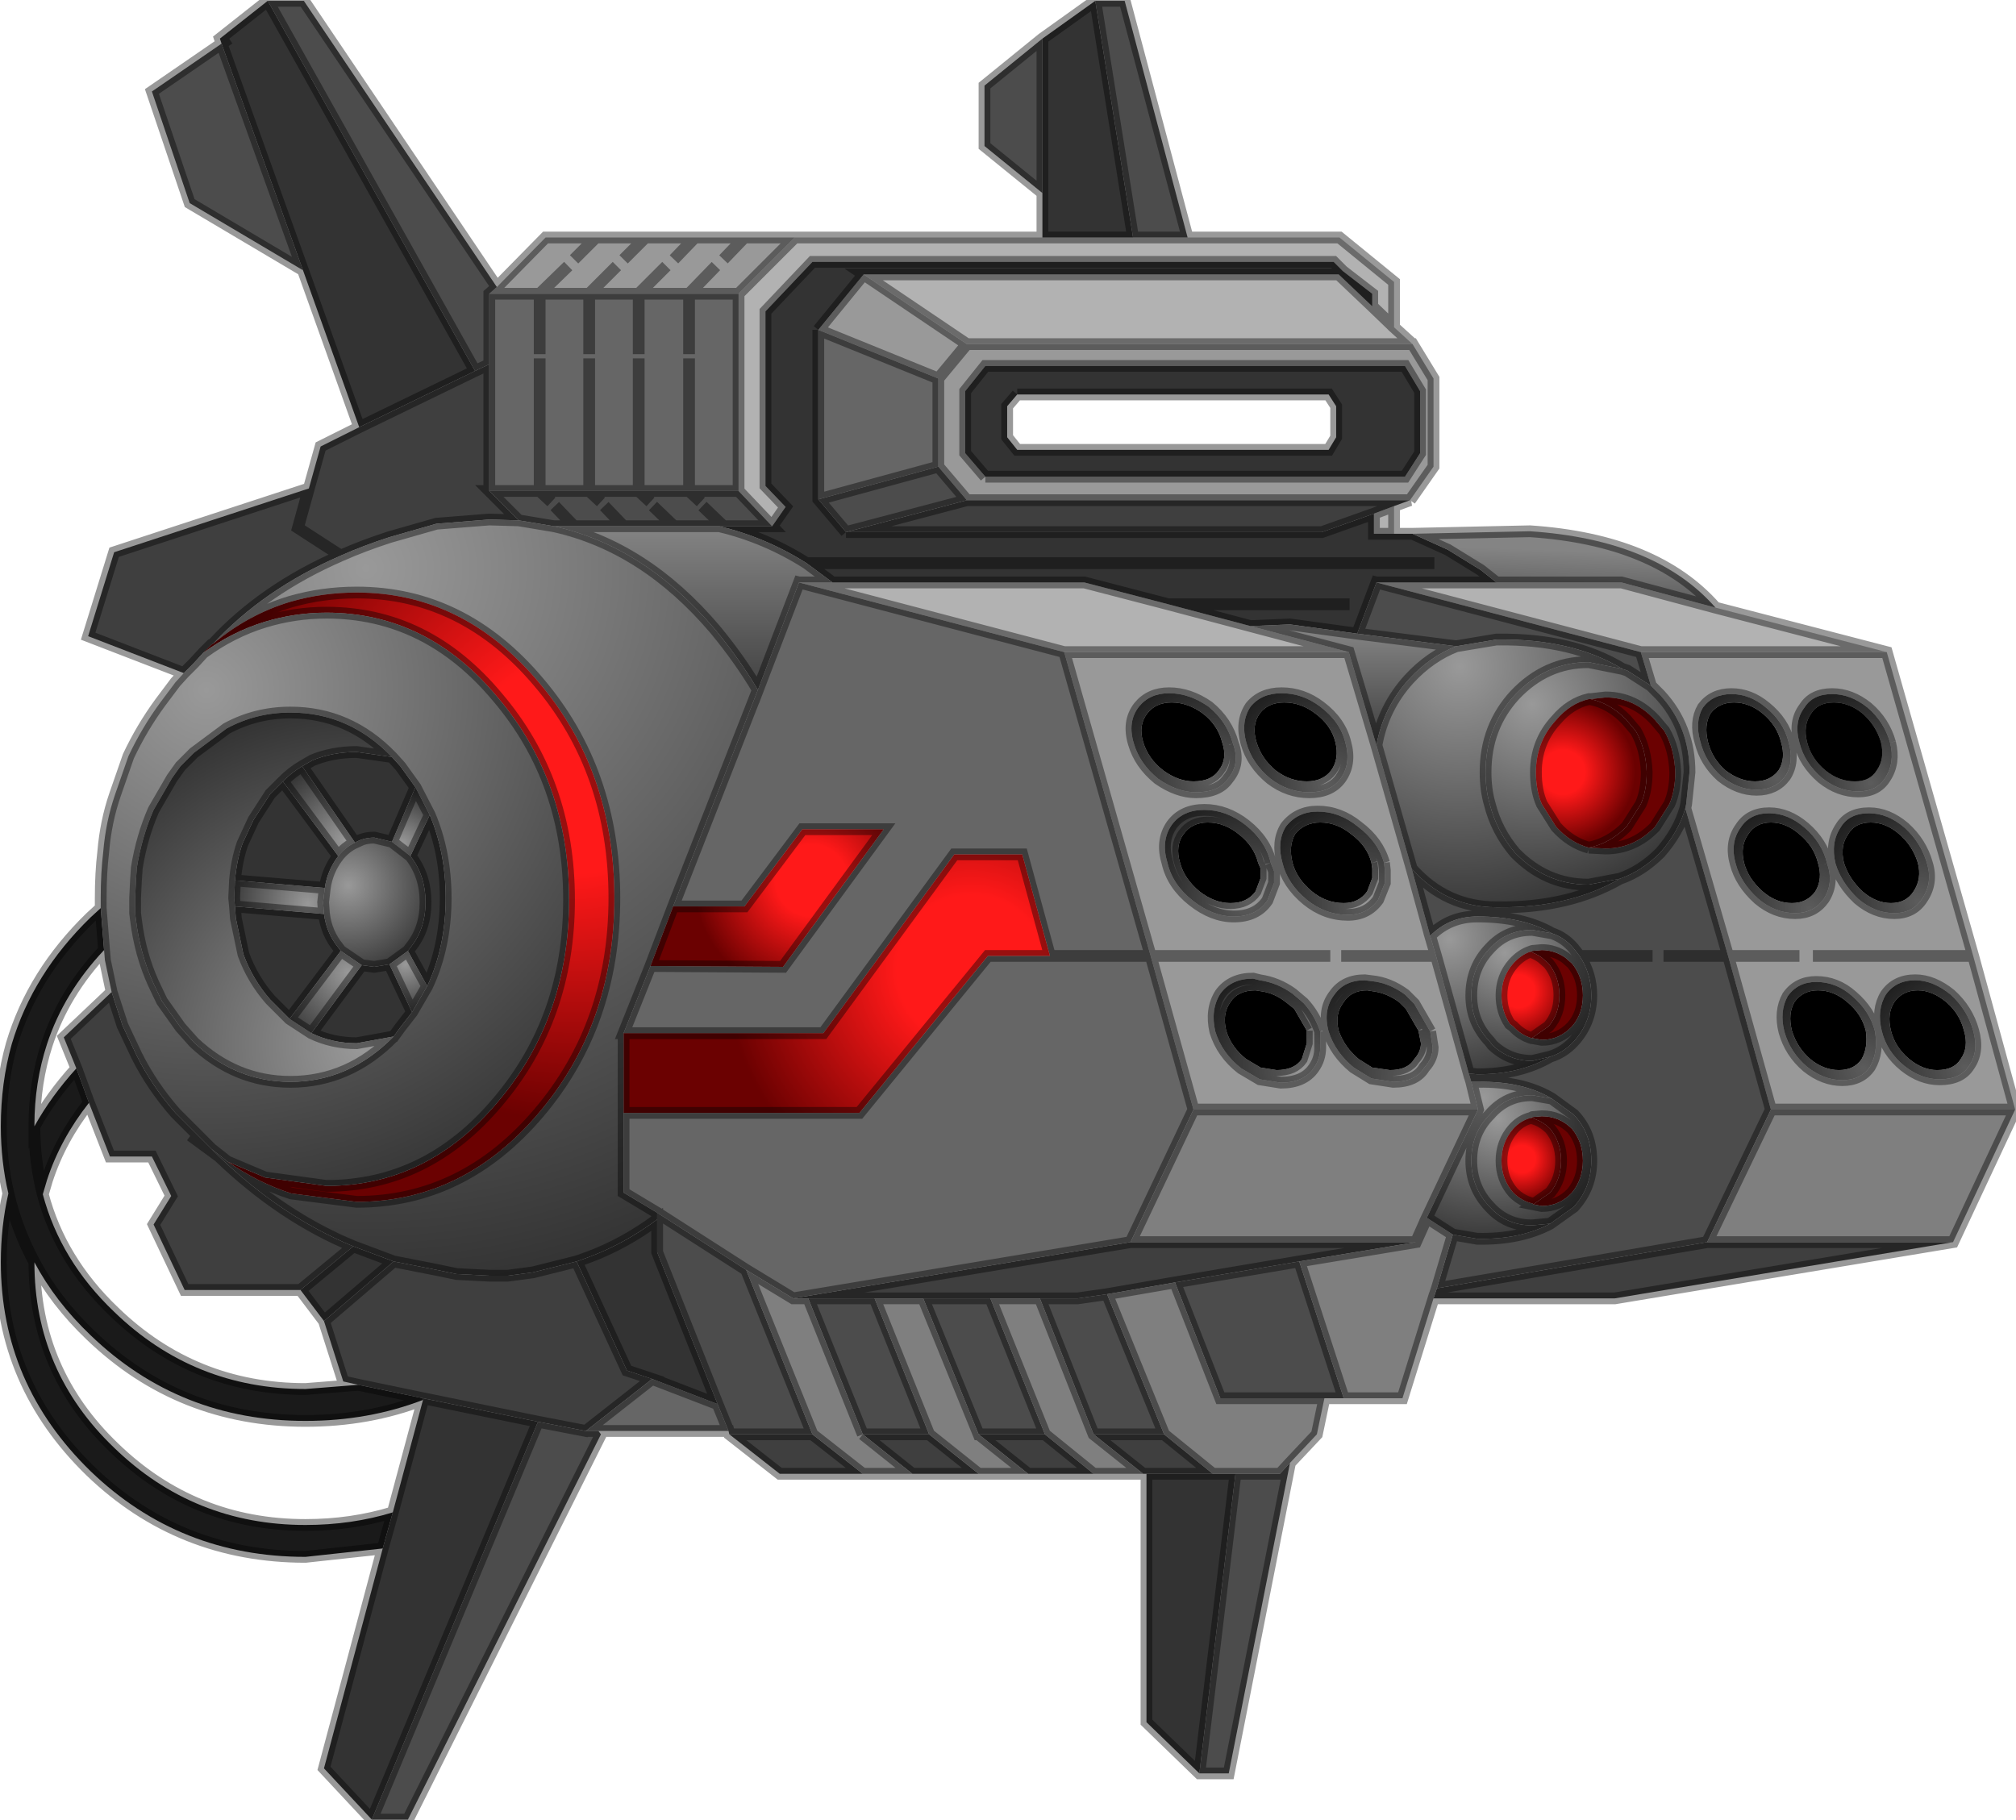 <?xml version="1.0" encoding="UTF-8" standalone="no"?>
<svg xmlns:xlink="http://www.w3.org/1999/xlink" height="108.45px" width="120.1px" xmlns="http://www.w3.org/2000/svg">
  <g transform="matrix(1.0, 0.0, 0.0, 1.0, 0.05, 0.05)">
    <path d="M84.1 20.45 L85.35 22.5 85.35 27.75 83.95 29.75 57.55 29.75 55.85 27.75 55.85 22.5 57.55 20.45 55.85 22.5 48.7 19.6 51.4 16.3 57.55 20.45 84.1 20.45 M112.35 38.8 L117.5 56.9 120.0 66.05 105.45 66.05 102.9 56.9 100.35 48.1 100.4 47.85 100.6 45.95 Q100.6 43.25 98.85 41.35 L98.3 40.8 97.7 38.8 112.35 38.8 M29.55 17.05 L32.45 14.1 35.45 14.1 38.4 14.1 41.35 14.1 44.3 14.1 47.3 14.1 43.95 17.45 41.0 17.45 42.6 15.8 41.0 17.45 38.0 17.45 39.65 15.8 38.0 17.45 35.05 17.45 32.1 17.45 33.8 15.8 32.1 17.45 29.1 17.45 29.55 17.05 M58.65 28.35 L83.65 28.35 84.55 26.95 84.55 23.25 83.65 21.75 58.65 21.75 57.45 23.25 57.45 26.95 58.65 28.35 M80.3 38.8 L81.95 44.35 84.05 51.7 85.15 55.7 85.5 56.9 87.45 63.9 87.6 64.4 88.0 66.05 71.05 66.05 68.5 56.9 63.35 38.8 80.3 38.8 M107.15 56.9 L102.9 56.9 107.15 56.9 M112.55 44.2 Q112.2 42.95 111.2 42.1 110.2 41.3 109.1 41.3 107.95 41.3 107.45 42.1 106.8 42.95 107.15 44.2 107.45 45.4 108.5 46.3 109.5 47.1 110.65 47.1 111.75 47.1 112.25 46.3 112.85 45.4 112.55 44.2 M106.5 44.15 Q106.2 42.95 105.15 42.1 104.2 41.3 103.1 41.3 102.0 41.3 101.4 42.1 100.9 42.95 101.25 44.15 101.55 45.35 102.5 46.2 103.5 47.0 104.6 47.0 105.7 47.0 106.3 46.2 106.85 45.35 106.5 44.15 M108.8 51.4 Q108.5 50.15 107.45 49.25 106.45 48.4 105.35 48.4 104.2 48.4 103.65 49.25 103.0 50.15 103.35 51.4 103.65 52.55 104.7 53.5 105.7 54.35 106.9 54.35 108.0 54.35 108.6 53.5 109.2 52.55 108.8 51.4 M114.75 51.4 Q114.4 50.15 113.4 49.25 112.4 48.4 111.3 48.4 110.1 48.4 109.6 49.25 109.0 50.15 109.3 51.4 109.65 52.55 110.65 53.5 111.65 54.35 112.8 54.35 113.9 54.35 114.45 53.5 115.1 52.55 114.75 51.4 M117.5 61.35 Q117.15 60.1 116.15 59.2 115.1 58.35 114.05 58.35 112.9 58.35 112.3 59.2 111.75 60.1 112.05 61.35 112.35 62.6 113.4 63.45 114.4 64.25 115.5 64.25 116.75 64.25 117.25 63.45 117.85 62.6 117.5 61.35 M111.65 61.4 Q111.35 60.2 110.3 59.3 109.35 58.45 108.15 58.45 107.05 58.45 106.45 59.3 105.95 60.2 106.25 61.4 106.6 62.65 107.6 63.5 108.6 64.3 109.7 64.3 110.8 64.3 111.35 63.5 111.85 62.65 111.65 61.4 M117.5 56.9 L107.95 56.9 117.5 56.9 M82.4 51.35 Q82.05 50.1 80.85 49.2 79.75 48.3 78.45 48.3 77.25 48.3 76.55 49.2 76.0 50.1 76.35 51.35 76.65 52.6 77.8 53.55 78.9 54.45 80.25 54.45 81.4 54.45 82.05 53.55 L82.45 52.55 82.45 51.8 82.4 51.35 M85.15 61.4 L84.2 59.75 83.65 59.2 Q82.7 58.5 81.65 58.4 L81.25 58.35 Q80.05 58.35 79.45 59.2 78.75 60.1 79.1 61.4 79.5 62.65 80.6 63.55 L81.65 64.2 82.95 64.4 Q84.3 64.4 84.8 63.55 85.3 63.0 85.3 62.35 L85.15 61.4 M44.3 14.1 L43.05 15.4 44.3 14.1 M73.4 44.25 Q73.05 42.95 71.95 42.05 70.8 41.25 69.6 41.25 68.45 41.25 67.8 42.05 67.1 42.95 67.5 44.25 67.85 45.45 68.95 46.35 70.1 47.15 71.2 47.15 72.55 47.15 73.1 46.35 73.85 45.45 73.4 44.25 M80.1 44.2 Q79.8 42.95 78.6 42.05 77.55 41.25 76.3 41.25 75.1 41.25 74.45 42.05 73.85 42.95 74.2 44.2 74.55 45.45 75.65 46.35 76.7 47.15 77.95 47.15 79.2 47.15 79.8 46.35 80.45 45.45 80.1 44.2 M75.65 51.35 Q75.35 50.05 74.15 49.1 73.0 48.2 71.7 48.2 70.4 48.2 69.75 49.1 69.1 50.05 69.5 51.35 69.8 52.65 71.0 53.6 72.2 54.55 73.45 54.55 74.8 54.55 75.45 53.6 L75.85 52.55 75.85 51.85 75.65 51.35 M38.4 14.1 L37.1 15.4 38.4 14.1 M36.7 15.8 L35.05 17.45 36.7 15.8 M35.45 14.1 L34.15 15.4 35.45 14.1 M78.6 61.4 Q78.25 60.4 77.6 59.7 L76.95 59.15 Q76.05 58.5 75.0 58.35 L74.6 58.25 Q73.3 58.25 72.65 59.15 72.05 60.1 72.35 61.4 72.75 62.7 73.9 63.6 L75.0 64.25 76.25 64.45 Q77.6 64.45 78.2 63.6 78.6 63.05 78.6 62.35 L78.6 61.4 M79.2 56.9 L68.5 56.9 79.2 56.9 M41.35 14.1 L40.1 15.4 41.35 14.1 M85.5 56.9 L79.85 56.9 85.5 56.9" fill="#999999" fill-rule="evenodd" stroke="none"/>
    <path d="M84.1 20.45 L57.55 20.45 51.4 16.3 79.7 16.3 81.7 18.2 81.7 17.45 79.95 16.1 79.4 15.55 48.35 15.55 45.55 18.5 45.55 28.9 46.75 30.15 45.95 31.3 43.95 29.2 43.95 17.45 47.3 14.1 62.05 14.1 67.45 14.1 70.7 14.1 79.75 14.1 83.0 16.75 83.0 19.45 84.1 20.45 M83.0 30.1 L83.0 31.75 81.8 31.75 81.8 30.55 83.0 30.1 M102.15 36.15 L112.35 38.8 97.7 38.8 81.95 34.65 89.1 34.65 96.55 34.65 102.15 36.15 M83.0 19.45 L81.7 18.2 83.0 19.45 M74.45 37.25 L80.3 38.8 63.35 38.8 47.55 34.65 49.55 34.65 64.55 34.65 69.55 35.95 74.45 37.25" fill="#b2b2b2" fill-rule="evenodd" stroke="none"/>
    <path d="M57.55 29.75 L83.95 29.75 83.0 30.1 81.8 30.55 78.7 31.65 50.35 31.65 57.55 29.75 M116.3 73.95 L96.15 77.3 85.35 77.3 85.55 76.7 101.65 73.95 116.3 73.95 M68.25 87.75 L68.05 87.75 65.1 85.4 69.3 85.4 72.2 87.75 68.25 87.75 M65.1 87.75 L61.2 87.75 58.25 85.4 62.2 85.4 65.1 87.75 M58.25 87.75 L54.3 87.75 51.35 85.4 55.3 85.4 58.25 87.75 M51.35 87.75 L46.4 87.75 43.4 85.4 48.35 85.4 51.35 87.75 M10.9 40.05 L5.2 37.85 6.75 32.85 18.35 29.05 19.05 26.55 21.35 25.4 28.25 22.05 29.1 21.65 29.1 29.2 30.85 30.95 29.1 30.9 25.95 31.15 23.15 31.95 Q21.6 32.45 20.25 33.05 15.65 35.05 12.65 38.3 L12.55 38.35 12.05 38.85 11.5 39.45 10.9 40.05 M84.3 73.95 L77.35 75.1 69.95 76.35 65.9 77.05 64.15 77.3 61.9 77.3 58.95 77.3 54.95 77.3 52.05 77.3 48.1 77.3 47.2 77.3 67.3 73.95 84.3 73.95 M18.35 29.05 L17.7 31.4 20.25 33.05 17.7 31.4 18.35 29.05 M4.5 63.6 L3.75 61.75 6.6 59.05 7.25 61.05 8.1 62.85 Q9.0 64.65 10.4 66.25 L12.55 68.4 13.0 68.85 Q16.75 72.45 21.0 74.2 L17.85 76.8 10.95 76.8 9.1 72.9 10.15 71.2 9.0 68.85 6.5 68.85 5.25 65.65 4.5 63.6 M23.4 75.1 L25.95 75.6 27.15 75.85 29.1 75.95 30.2 75.95 31.7 75.75 34.3 75.1 37.3 81.6 38.8 82.1 34.85 85.2 32.0 84.65 25.15 83.25 21.3 82.45 20.4 82.25 19.25 78.65 23.4 75.1 M11.3 67.6 L13.0 68.85 11.3 67.6" fill="#3f3f3f" fill-rule="evenodd" stroke="none"/>
    <path d="M55.85 22.5 L55.85 27.75 48.7 29.7 48.7 19.6 55.85 22.5 M43.35 85.2 L35.6 85.2 34.85 85.2 38.8 82.1 42.7 83.6 43.35 85.2 M41.0 17.45 L43.95 17.45 43.95 29.2 41.0 29.2 38.0 29.2 35.05 29.2 32.1 29.2 29.1 29.2 29.1 21.65 29.1 17.45 32.1 17.45 35.05 17.45 35.05 21.05 35.05 17.45 38.0 17.45 41.0 17.45 41.0 21.05 41.0 17.45 M38.0 21.05 L38.0 17.45 38.0 21.05 M45.1 41.05 L47.55 34.65 63.35 38.8 68.5 56.9 62.5 56.9 68.5 56.9 71.05 66.05 67.3 73.95 47.2 77.3 44.4 75.6 39.1 72.2 37.1 71.0 37.1 66.25 51.15 66.25 58.8 56.9 62.5 56.9 60.85 50.85 56.8 50.85 49.0 61.5 37.1 61.5 38.7 57.5 46.6 57.55 52.6 49.35 47.75 49.35 44.3 53.95 40.05 53.95 45.1 41.05 M41.0 21.3 L41.0 29.2 41.0 21.3 M32.1 17.45 L32.1 21.05 32.1 17.45 M35.05 21.3 L35.05 29.2 35.05 21.3 M38.0 21.3 L38.0 29.2 38.0 21.3 M32.1 21.3 L32.1 29.2 32.1 21.3" fill="#666666" fill-rule="evenodd" stroke="none"/>
    <path d="M55.85 27.75 L57.55 29.75 50.35 31.65 48.7 29.7 55.85 27.75 M80.0 83.25 L78.85 83.25 72.65 83.25 69.95 76.35 77.35 75.1 80.0 83.25 M76.8 87.1 L73.15 105.6 71.4 105.6 73.55 87.75 76.2 87.75 76.8 87.1 M43.4 85.4 L43.35 85.2 42.7 83.6 39.1 74.55 39.1 72.6 39.1 72.2 44.4 75.6 48.35 85.4 43.4 85.4 M35.6 85.2 L35.75 85.4 24.25 108.35 22.1 108.35 32.0 84.65 34.85 85.2 35.6 85.2 M18.0 16.05 L11.25 12.05 9.0 5.4 13.15 2.55 18.0 16.05 M15.9 0.0 L18.05 0.0 29.55 17.05 29.1 17.45 29.1 21.65 28.25 22.05 15.9 0.0 M62.05 11.45 L58.6 8.65 58.6 5.05 62.05 2.25 62.05 11.45 M65.2 0.0 L66.95 0.0 70.7 14.1 67.45 14.1 65.2 0.0 M86.7 38.45 L80.8 37.7 81.95 34.65 97.7 38.8 98.3 40.8 96.9 39.9 96.6 39.8 Q93.65 38.0 89.2 38.05 L89.1 38.05 86.7 38.45 M84.05 51.7 Q86.1 54.0 89.1 54.0 L89.2 54.0 Q93.4 54.05 96.45 52.3 97.75 51.85 98.85 50.75 99.95 49.5 100.35 48.1 L102.9 56.9 105.45 66.05 101.65 73.95 85.55 76.7 86.5 73.5 87.95 73.75 88.0 73.75 Q90.5 73.8 92.3 72.85 L93.7 71.85 Q94.75 70.7 94.75 69.1 94.75 67.45 93.7 66.35 L92.4 65.4 Q90.65 64.35 88.0 64.4 L87.95 64.4 87.6 64.4 87.45 63.9 87.95 63.95 88.0 63.95 Q90.5 63.95 92.3 62.9 93.1 62.65 93.7 62.0 94.75 60.85 94.75 59.25 94.75 57.95 94.05 56.9 L93.7 56.45 Q93.15 55.8 92.4 55.55 90.65 54.55 88.0 54.55 L87.95 54.55 Q86.3 54.55 85.15 55.7 L84.05 51.7 M98.4 56.9 L94.05 56.9 98.4 56.9 M102.9 56.9 L99.05 56.9 102.9 56.9 M43.95 29.2 L45.95 31.3 43.05 31.3 42.8 31.3 40.1 31.3 37.1 31.3 34.15 31.3 32.95 31.3 30.85 30.95 29.1 29.2 32.1 29.2 32.8 29.85 32.1 29.2 35.05 29.2 35.75 29.85 35.05 29.2 38.0 29.2 41.0 29.2 41.7 29.85 41.0 29.2 43.95 29.2 M38.7 29.85 L38.0 29.2 38.7 29.85 M41.8 30.1 L43.05 31.3 41.8 30.1 M33.0 30.1 L34.15 31.3 33.0 30.1 M38.85 30.1 L40.1 31.3 38.85 30.1 M35.95 30.1 L37.1 31.3 35.95 30.1 M52.05 77.3 L55.3 85.4 51.35 85.4 48.1 77.3 52.05 77.3 M54.95 77.3 L58.95 77.3 62.2 85.4 58.25 85.4 54.95 77.3 M61.9 77.3 L64.15 77.3 65.9 77.05 69.3 85.4 65.1 85.4 61.9 77.3" fill="#4c4c4c" fill-rule="evenodd" stroke="none"/>
    <path d="M83.0 31.75 L84.1 31.75 86.2 32.7 88.15 33.9 89.1 34.65 81.95 34.65 80.8 37.7 76.8 37.15 74.45 37.25 69.55 35.95 64.55 34.65 49.55 34.65 48.0 33.5 Q45.55 31.95 42.8 31.3 L43.05 31.3 45.95 31.3 46.75 30.15 45.55 28.9 45.55 18.5 48.35 15.55 79.4 15.55 79.95 16.1 81.7 17.45 81.7 18.2 79.7 16.3 51.4 16.3 48.7 19.6 48.7 29.7 50.35 31.65 78.7 31.65 81.8 30.55 81.8 31.75 83.0 31.75 M71.4 105.6 L68.25 102.55 68.25 87.75 72.2 87.75 73.55 87.75 71.4 105.6 M22.1 108.35 L19.25 105.3 22.75 92.2 23.35 90.05 25.15 83.35 25.15 83.25 32.0 84.65 22.1 108.35 M21.35 25.4 L18.0 16.05 13.15 2.55 13.05 2.25 15.9 0.0 28.25 22.05 21.35 25.4 M62.05 14.1 L62.05 11.45 62.05 2.25 65.2 0.0 67.45 14.1 62.05 14.1 M58.65 28.35 L57.45 26.95 57.45 23.25 58.65 21.75 83.65 21.75 84.55 23.25 84.55 26.95 83.65 28.35 58.65 28.35 M60.55 23.45 L59.95 24.15 59.95 26.0 60.55 26.75 79.1 26.75 79.55 26.0 79.55 24.15 79.1 23.45 60.55 23.45 M85.4 33.5 L48.0 33.5 85.4 33.5 M80.35 35.95 L69.55 35.95 80.35 35.95 M13.6 2.25 L13.15 2.55 13.6 2.25 M23.3 45.05 L23.8 45.6 24.7 46.85 23.3 50.1 22.25 49.85 Q21.6 49.85 21.1 50.15 L17.95 45.6 18.55 45.25 Q19.75 44.75 21.2 44.75 L23.3 45.05 M25.55 48.5 Q26.5 50.75 26.5 53.45 26.5 56.35 25.4 58.7 L24.25 56.6 24.4 56.4 Q25.3 55.3 25.3 53.7 25.3 52.1 24.4 50.95 L25.55 48.5 M24.5 60.25 L23.8 61.15 23.4 61.7 21.2 62.1 Q19.75 62.1 18.5 61.5 L21.5 57.45 22.25 57.55 23.15 57.4 24.5 60.25 M17.2 60.65 L16.05 59.5 Q15.0 58.3 14.45 56.8 L14.0 54.65 13.95 53.95 19.25 54.4 Q19.4 55.55 20.1 56.4 L20.25 56.6 17.2 60.65 M13.95 52.4 Q14.05 51.2 14.4 50.2 L15.05 48.8 16.05 47.25 16.8 46.5 20.1 50.95 Q19.45 51.8 19.3 52.85 L13.95 52.4 M21.0 74.2 L23.4 75.1 19.25 78.65 17.85 76.8 21.0 74.2 M34.3 75.1 L34.45 75.05 35.0 74.85 Q37.15 74.05 39.1 72.6 L39.1 74.55 42.7 83.6 38.8 82.1 37.3 81.6 34.3 75.1" fill="#333333" fill-rule="evenodd" stroke="none"/>
    <path d="M60.55 23.45 L79.1 23.45 79.55 24.15 79.55 26.0 79.1 26.75 60.55 26.75 59.95 26.0 59.95 24.15 60.55 23.45" fill="url(#gradient0)" fill-rule="evenodd" stroke="none"/>
    <path d="M22.75 92.2 L18.15 92.7 Q10.65 92.7 5.35 87.6 0.0 82.4 0.0 75.15 0.0 73.0 0.45 71.05 0.0 69.15 0.0 67.05 0.0 64.45 0.65 62.15 1.9 57.95 5.35 54.6 L5.95 54.05 6.15 56.55 Q3.75 59.1 2.75 62.15 2.0 64.45 2.0 67.0 L2.0 67.05 Q3.0 65.25 4.5 63.6 L5.25 65.65 Q3.55 67.8 2.75 70.25 L2.5 71.1 Q2.0 69.15 2.0 67.05 2.0 69.15 2.5 71.1 3.55 75.05 6.75 78.1 11.5 82.7 18.15 82.7 L21.3 82.45 25.15 83.25 25.15 83.35 Q21.9 84.6 18.15 84.6 10.65 84.6 5.35 79.5 3.25 77.5 2.0 75.15 2.0 81.65 6.75 86.2 11.5 90.8 18.15 90.8 20.9 90.8 23.35 90.05 L22.75 92.2 M0.45 71.05 Q0.95 73.2 2.0 75.15 0.95 73.2 0.45 71.05" fill="#1a1a1a" fill-rule="evenodd" stroke="none"/>
    <path d="M84.1 31.75 L91.1 31.6 Q98.6 32.1 102.15 36.15 L96.55 34.65 89.1 34.65 88.15 33.9 86.2 32.7 84.1 31.75" fill="url(#gradient1)" fill-rule="evenodd" stroke="none"/>
    <path d="M86.7 38.45 Q85.15 39.05 83.9 40.4 82.35 42.1 81.95 44.35 L80.3 38.8 74.45 37.25 76.8 37.15 80.8 37.7 86.7 38.45" fill="url(#gradient2)" fill-rule="evenodd" stroke="none"/>
    <path d="M81.95 44.35 Q82.35 42.1 83.9 40.4 85.15 39.05 86.7 38.45 L89.1 38.05 89.2 38.05 Q93.65 38.0 96.6 39.8 L94.6 39.4 94.55 39.4 Q92.05 39.4 90.2 41.35 88.45 43.25 88.45 45.95 88.45 47.0 88.7 47.85 89.1 49.45 90.2 50.75 92.05 52.65 94.55 52.65 L94.6 52.65 96.45 52.3 Q93.4 54.05 89.2 54.0 L89.1 54.0 Q86.1 54.0 84.05 51.7 L81.95 44.35" fill="url(#gradient3)" fill-rule="evenodd" stroke="none"/>
    <path d="M96.45 52.3 L94.6 52.65 94.55 52.65 Q92.05 52.65 90.2 50.75 89.1 49.45 88.7 47.85 88.45 47.0 88.45 45.95 88.45 43.25 90.2 41.35 92.05 39.4 94.55 39.4 L94.6 39.4 96.6 39.8 96.9 39.9 98.3 40.8 98.85 41.35 Q100.6 43.25 100.6 45.95 L100.4 47.85 100.35 48.1 Q99.95 49.5 98.85 50.75 97.75 51.85 96.45 52.3 M94.7 41.6 L94.6 41.6 Q93.5 41.85 92.65 42.85 91.45 44.15 91.45 45.95 91.45 47.05 91.8 47.85 L92.65 49.2 Q93.5 50.15 94.6 50.45 L95.6 50.5 Q97.3 50.5 98.55 49.2 L99.4 47.85 Q99.75 47.05 99.75 45.95 99.7 44.55 99.1 43.5 L98.55 42.85 Q97.3 41.5 95.6 41.5 L94.7 41.6" fill="url(#gradient4)" fill-rule="evenodd" stroke="none"/>
    <path d="M94.7 41.6 L95.6 41.5 Q97.3 41.5 98.55 42.85 L99.1 43.5 Q99.7 44.55 99.75 45.95 99.75 47.05 99.4 47.85 L98.55 49.2 Q97.3 50.5 95.6 50.5 L94.6 50.45 Q95.85 50.2 96.85 49.2 L97.7 47.85 Q98.05 47.05 98.05 45.95 98.0 44.55 97.4 43.5 L96.85 42.85 Q95.9 41.85 94.7 41.6 M91.1 56.65 L91.25 56.6 91.8 56.55 Q92.55 56.55 93.2 57.0 L93.6 57.35 Q94.25 58.15 94.25 59.25 94.25 60.35 93.6 61.1 92.85 61.9 91.8 61.9 L91.25 61.8 91.2 61.8 92.2 61.1 Q92.85 60.35 92.85 59.25 92.85 58.15 92.2 57.35 L91.8 57.0 Q91.45 56.75 91.1 56.65 M91.15 66.55 L91.25 66.5 91.8 66.45 Q92.85 66.45 93.6 67.2 94.25 68.0 94.25 69.1 94.25 70.2 93.6 71.0 92.85 71.8 91.8 71.8 L91.3 71.7 92.3 71.0 Q92.95 70.2 92.95 69.1 92.95 68.0 92.3 67.2 91.8 66.7 91.15 66.55" fill="url(#gradient5)" fill-rule="evenodd" stroke="none"/>
    <path d="M94.6 50.45 Q93.5 50.15 92.65 49.2 L91.8 47.85 Q91.45 47.05 91.45 45.95 91.45 44.15 92.65 42.85 93.5 41.85 94.6 41.6 L94.7 41.6 Q95.9 41.85 96.85 42.85 L97.4 43.5 Q98.0 44.55 98.05 45.95 98.05 47.05 97.7 47.85 L96.85 49.2 Q95.85 50.2 94.6 50.45" fill="url(#gradient6)" fill-rule="evenodd" stroke="none"/>
    <path d="M112.0 44.15 Q111.7 43.15 110.9 42.45 110.1 41.8 109.2 41.8 108.25 41.8 107.85 42.45 107.35 43.15 107.6 44.15 107.85 45.15 108.7 45.85 109.5 46.5 110.45 46.5 111.35 46.5 111.75 45.85 112.25 45.15 112.0 44.15 M112.55 44.2 Q112.85 45.4 112.25 46.3 111.75 47.1 110.65 47.1 109.5 47.1 108.5 46.3 107.45 45.4 107.15 44.2 106.8 42.95 107.45 42.1 107.95 41.3 109.1 41.3 110.2 41.3 111.2 42.1 112.2 42.95 112.55 44.2" fill="url(#gradient7)" fill-rule="evenodd" stroke="none"/>
    <path d="M112.0 44.15 Q112.25 45.15 111.75 45.85 111.35 46.5 110.45 46.5 109.5 46.5 108.7 45.85 107.85 45.15 107.6 44.15 107.35 43.15 107.85 42.45 108.25 41.8 109.2 41.8 110.1 41.8 110.9 42.45 111.7 43.15 112.0 44.15 M106.05 44.15 Q106.35 45.15 105.9 45.85 105.4 46.5 104.5 46.5 103.6 46.5 102.75 45.85 101.95 45.15 101.7 44.15 101.45 43.15 101.85 42.45 102.35 41.8 103.25 41.8 104.15 41.8 104.95 42.45 105.8 43.15 106.05 44.15 M114.2 51.35 Q114.45 52.3 113.95 53.05 113.5 53.75 112.6 53.75 111.7 53.75 110.9 53.05 110.1 52.3 109.8 51.35 109.55 50.35 110.05 49.65 110.45 48.95 111.4 48.95 112.3 48.95 113.1 49.65 113.9 50.35 114.2 51.35 M116.95 61.35 Q117.25 62.35 116.75 63.05 116.35 63.7 115.35 63.7 114.5 63.7 113.7 63.05 112.85 62.35 112.6 61.35 112.35 60.35 112.8 59.65 113.3 58.95 114.2 58.95 115.05 58.95 115.9 59.65 116.7 60.35 116.95 61.35 M108.25 51.35 Q108.55 52.3 108.1 53.05 107.6 53.75 106.7 53.75 105.75 53.75 104.95 53.05 104.1 52.3 103.85 51.35 103.6 50.35 104.1 49.65 104.55 48.95 105.45 48.95 106.35 48.95 107.15 49.65 108.0 50.35 108.25 51.35 M111.1 61.35 Q111.25 62.35 110.85 63.05 110.4 63.7 109.5 63.7 108.6 63.7 107.8 63.05 107.0 62.35 106.7 61.35 106.45 60.35 106.85 59.65 107.35 58.95 108.25 58.95 109.2 58.95 110.0 59.65 110.85 60.35 111.1 61.35 M81.65 51.35 L81.7 51.7 81.7 52.25 81.4 53.05 Q80.9 53.75 80.0 53.75 78.95 53.75 78.1 53.05 77.2 52.3 76.95 51.35 76.7 50.35 77.1 49.65 77.65 48.95 78.6 48.95 79.6 48.95 80.45 49.65 81.4 50.35 81.65 51.35 M84.45 61.35 L84.6 62.1 Q84.6 62.6 84.2 63.05 83.8 63.7 82.75 63.7 L81.7 63.55 80.9 63.05 Q80.05 62.35 79.7 61.35 79.45 60.35 80.0 59.65 80.45 58.95 81.4 58.95 L81.7 59.0 Q82.55 59.1 83.3 59.65 L83.7 60.05 84.45 61.35 M72.75 44.15 Q73.1 45.15 72.55 45.85 72.1 46.5 71.05 46.5 70.15 46.5 69.25 45.85 68.35 45.15 68.05 44.15 67.75 43.15 68.3 42.45 68.8 41.8 69.75 41.8 70.7 41.8 71.6 42.45 72.5 43.15 72.75 44.15 M79.5 44.15 Q79.75 45.15 79.25 45.85 78.75 46.5 77.8 46.5 76.8 46.5 75.95 45.85 75.1 45.15 74.8 44.15 74.5 43.15 75.0 42.45 75.5 41.8 76.45 41.8 77.45 41.8 78.3 42.45 79.25 43.15 79.5 44.15 M74.9 51.35 L75.05 51.7 75.05 52.25 74.75 53.05 Q74.25 53.75 73.25 53.75 72.3 53.75 71.4 53.05 70.5 52.3 70.25 51.35 69.95 50.35 70.45 49.65 70.95 48.95 71.9 48.95 72.9 48.95 73.75 49.65 74.65 50.35 74.9 51.35 M77.8 61.35 L77.8 62.1 77.5 63.05 Q77.05 63.7 76.0 63.7 L75.05 63.55 74.2 63.05 Q73.3 62.35 73.0 61.35 72.75 60.35 73.25 59.65 73.7 58.95 74.75 58.95 L75.05 59.0 Q75.85 59.1 76.55 59.65 L77.05 60.05 77.8 61.35" fill="#000000" fill-rule="evenodd" stroke="none"/>
    <path d="M106.05 44.15 Q105.8 43.15 104.95 42.45 104.15 41.8 103.25 41.8 102.35 41.8 101.85 42.45 101.45 43.15 101.7 44.15 101.95 45.15 102.75 45.85 103.6 46.5 104.5 46.5 105.4 46.5 105.9 45.85 106.35 45.15 106.05 44.15 M106.5 44.15 Q106.85 45.35 106.3 46.2 105.7 47.0 104.6 47.0 103.5 47.0 102.5 46.2 101.55 45.35 101.25 44.15 100.9 42.95 101.4 42.1 102.0 41.3 103.1 41.3 104.2 41.3 105.15 42.1 106.2 42.95 106.5 44.15" fill="url(#gradient8)" fill-rule="evenodd" stroke="none"/>
    <path d="M108.8 51.4 Q109.2 52.55 108.6 53.5 108.0 54.35 106.9 54.35 105.7 54.35 104.7 53.5 103.65 52.55 103.35 51.4 103.0 50.15 103.65 49.25 104.2 48.4 105.35 48.4 106.45 48.4 107.45 49.25 108.5 50.15 108.8 51.4 M108.25 51.35 Q108.0 50.35 107.15 49.65 106.35 48.95 105.45 48.95 104.55 48.95 104.1 49.65 103.6 50.35 103.85 51.35 104.1 52.3 104.95 53.05 105.75 53.75 106.7 53.75 107.6 53.75 108.1 53.05 108.55 52.3 108.25 51.35" fill="url(#gradient9)" fill-rule="evenodd" stroke="none"/>
    <path d="M114.75 51.4 Q115.1 52.55 114.45 53.5 113.9 54.35 112.8 54.35 111.65 54.35 110.65 53.5 109.65 52.55 109.3 51.4 109.0 50.15 109.6 49.25 110.1 48.4 111.3 48.4 112.4 48.4 113.4 49.25 114.4 50.15 114.75 51.4 M114.2 51.35 Q113.9 50.35 113.1 49.65 112.3 48.95 111.4 48.95 110.45 48.95 110.05 49.65 109.55 50.35 109.8 51.35 110.1 52.3 110.9 53.05 111.7 53.75 112.6 53.75 113.5 53.75 113.95 53.05 114.45 52.3 114.2 51.35" fill="url(#gradient10)" fill-rule="evenodd" stroke="none"/>
    <path d="M116.95 61.35 Q116.7 60.35 115.9 59.65 115.05 58.95 114.2 58.95 113.3 58.95 112.8 59.65 112.35 60.35 112.6 61.35 112.85 62.35 113.7 63.05 114.5 63.7 115.35 63.7 116.35 63.7 116.75 63.05 117.25 62.35 116.95 61.35 M117.5 61.35 Q117.85 62.6 117.25 63.45 116.75 64.25 115.5 64.25 114.4 64.25 113.4 63.45 112.35 62.6 112.05 61.35 111.75 60.1 112.3 59.2 112.9 58.35 114.05 58.35 115.1 58.35 116.15 59.2 117.15 60.1 117.5 61.35" fill="url(#gradient11)" fill-rule="evenodd" stroke="none"/>
    <path d="M111.1 61.35 Q110.85 60.35 110.0 59.65 109.2 58.95 108.25 58.95 107.35 58.95 106.85 59.65 106.45 60.35 106.7 61.35 107.0 62.35 107.8 63.05 108.6 63.7 109.5 63.7 110.4 63.7 110.85 63.05 111.25 62.35 111.1 61.35 M111.65 61.4 Q111.85 62.65 111.35 63.5 110.8 64.3 109.7 64.3 108.6 64.3 107.6 63.5 106.6 62.65 106.25 61.4 105.95 60.2 106.45 59.3 107.05 58.45 108.15 58.45 109.35 58.45 110.3 59.3 111.35 60.2 111.65 61.4" fill="url(#gradient12)" fill-rule="evenodd" stroke="none"/>
    <path d="M120.0 66.05 L116.3 73.95 101.65 73.95 105.45 66.05 120.0 66.05 M85.35 77.3 L83.5 83.25 80.0 83.25 77.35 75.1 84.3 73.95 84.95 72.5 84.3 73.95 67.3 73.95 71.05 66.05 88.0 66.05 84.95 72.5 86.5 73.5 85.55 76.7 85.35 77.3 M78.85 83.25 L78.4 85.4 76.8 87.1 76.2 87.75 73.55 87.75 72.2 87.75 69.3 85.4 65.9 77.05 69.95 76.35 72.65 83.25 78.85 83.25 M68.05 87.75 L65.1 87.75 62.2 85.4 58.95 77.3 61.9 77.3 65.1 85.4 68.05 87.75 M61.2 87.75 L58.25 87.75 55.3 85.4 52.05 77.3 54.95 77.3 58.25 85.4 61.2 87.75 M54.3 87.75 L51.35 87.75 48.35 85.4 44.4 75.6 47.2 77.3 48.1 77.3 51.35 85.4 54.3 87.75" fill="#7f7f7f" fill-rule="evenodd" stroke="none"/>
    <path d="M92.4 55.55 L91.25 55.35 91.2 55.35 Q89.7 55.35 88.7 56.45 87.6 57.6 87.6 59.25 87.6 60.85 88.7 62.0 L88.85 62.2 Q89.85 63.15 91.2 63.15 L91.25 63.15 92.3 62.9 Q90.5 63.95 88.0 63.95 L87.95 63.95 87.45 63.9 85.5 56.9 85.15 55.7 Q86.3 54.55 87.95 54.55 L88.0 54.55 Q90.65 54.55 92.4 55.55" fill="url(#gradient13)" fill-rule="evenodd" stroke="none"/>
    <path d="M92.3 62.9 L91.25 63.15 91.2 63.15 Q89.85 63.15 88.85 62.2 L88.7 62.0 Q87.6 60.85 87.6 59.25 87.6 57.6 88.7 56.45 89.7 55.35 91.2 55.35 L91.25 55.35 92.4 55.55 Q93.15 55.8 93.7 56.45 L94.05 56.9 Q94.75 57.95 94.75 59.25 94.75 60.85 93.7 62.0 93.1 62.65 92.3 62.9 M91.2 61.8 L91.25 61.8 91.8 61.9 Q92.85 61.9 93.6 61.1 94.25 60.35 94.25 59.25 94.25 58.15 93.6 57.35 L93.2 57.0 Q92.55 56.55 91.8 56.55 L91.25 56.6 91.1 56.65 Q90.55 56.85 90.1 57.35 89.4 58.15 89.4 59.25 89.4 60.2 89.9 60.95 L90.1 61.1 Q90.55 61.6 91.2 61.8" fill="url(#gradient14)" fill-rule="evenodd" stroke="none"/>
    <path d="M91.2 61.8 Q90.55 61.6 90.1 61.1 L89.9 60.95 Q89.4 60.2 89.4 59.25 89.4 58.15 90.1 57.35 90.55 56.85 91.1 56.65 91.45 56.75 91.8 57.0 L92.2 57.35 Q92.85 58.15 92.85 59.25 92.85 60.35 92.2 61.1 L91.2 61.8" fill="url(#gradient15)" fill-rule="evenodd" stroke="none"/>
    <path d="M81.65 51.35 Q81.4 50.35 80.45 49.65 79.6 48.95 78.6 48.95 77.65 48.95 77.1 49.65 76.7 50.35 76.95 51.35 77.2 52.3 78.1 53.05 78.95 53.75 80.0 53.75 80.9 53.75 81.4 53.05 L81.7 52.25 81.7 51.7 81.65 51.35 M82.4 51.35 L82.45 51.8 82.45 52.55 82.05 53.55 Q81.4 54.45 80.25 54.45 78.9 54.45 77.8 53.55 76.65 52.6 76.35 51.35 76.0 50.1 76.55 49.2 77.25 48.3 78.45 48.3 79.75 48.3 80.85 49.2 82.05 50.1 82.4 51.35" fill="url(#gradient16)" fill-rule="evenodd" stroke="none"/>
    <path d="M85.15 61.4 L85.3 62.35 Q85.3 63.0 84.8 63.55 84.3 64.4 82.95 64.4 L81.65 64.2 80.6 63.55 Q79.5 62.65 79.1 61.4 78.75 60.1 79.45 59.2 80.05 58.35 81.25 58.35 L81.65 58.4 Q82.7 58.5 83.65 59.2 L84.2 59.75 85.15 61.4 M84.45 61.35 L83.7 60.05 83.3 59.65 Q82.55 59.1 81.7 59.0 L81.4 58.95 Q80.45 58.95 80.0 59.65 79.45 60.35 79.7 61.35 80.05 62.35 80.9 63.05 L81.7 63.55 82.75 63.7 Q83.8 63.7 84.2 63.05 84.6 62.6 84.6 62.1 L84.45 61.35" fill="url(#gradient17)" fill-rule="evenodd" stroke="none"/>
    <path d="M87.6 64.4 L87.95 64.4 88.0 64.4 Q90.65 64.35 92.4 65.4 L91.25 65.2 91.2 65.2 Q89.7 65.2 88.7 66.35 87.6 67.45 87.6 69.1 87.6 70.7 88.7 71.85 89.7 72.95 91.2 72.95 L91.25 72.95 92.3 72.85 Q90.5 73.8 88.0 73.75 L87.95 73.75 86.5 73.5 84.95 72.5 88.0 66.05 87.6 64.4" fill="url(#gradient18)" fill-rule="evenodd" stroke="none"/>
    <path d="M92.4 65.4 L93.7 66.35 Q94.75 67.45 94.75 69.1 94.75 70.7 93.7 71.85 L92.3 72.85 91.25 72.95 91.2 72.95 Q89.7 72.95 88.7 71.85 87.6 70.7 87.6 69.1 87.6 67.45 88.7 66.35 89.7 65.2 91.2 65.2 L91.25 65.2 92.4 65.4 M91.15 66.55 Q90.55 66.7 90.1 67.2 89.4 68.0 89.4 69.1 89.4 70.2 90.1 71.0 90.6 71.5 91.25 71.65 L91.3 71.7 91.8 71.8 Q92.85 71.8 93.6 71.0 94.25 70.2 94.25 69.1 94.25 68.0 93.6 67.2 92.85 66.45 91.8 66.45 L91.25 66.5 91.15 66.55" fill="url(#gradient19)" fill-rule="evenodd" stroke="none"/>
    <path d="M91.3 71.7 L91.25 71.65 Q90.6 71.5 90.1 71.0 89.4 70.2 89.4 69.1 89.4 68.0 90.1 67.2 90.55 66.7 91.15 66.55 91.8 66.7 92.3 67.2 92.95 68.0 92.95 69.1 92.95 70.2 92.3 71.0 L91.3 71.7" fill="url(#gradient20)" fill-rule="evenodd" stroke="none"/>
    <path d="M42.8 31.3 Q45.55 31.95 48.0 33.5 L49.55 34.65 47.55 34.65 45.1 41.05 Q44.0 39.2 42.55 37.45 38.35 32.5 32.95 31.3 L34.15 31.3 37.1 31.3 40.1 31.3 42.8 31.3" fill="url(#gradient21)" fill-rule="evenodd" stroke="none"/>
    <path d="M32.95 31.3 Q38.35 32.5 42.55 37.45 44.0 39.2 45.1 41.05 L40.05 53.95 38.7 57.5 37.1 61.5 37.1 66.25 37.1 71.0 39.1 72.2 39.1 72.6 Q37.15 74.05 35.0 74.85 L34.45 75.05 34.3 75.1 31.7 75.75 30.2 75.95 29.1 75.95 27.15 75.85 25.95 75.6 23.4 75.1 21.0 74.2 Q16.75 72.45 13.0 68.85 L12.55 68.4 13.5 69.15 Q15.3 70.4 17.3 71.05 L21.2 71.55 Q27.55 71.55 32.05 66.25 36.55 60.95 36.55 53.45 36.55 45.9 32.05 40.6 27.55 35.25 21.2 35.25 19.15 35.25 17.25 35.8 14.75 36.55 12.65 38.3 15.65 35.05 20.25 33.05 21.6 32.45 23.15 31.95 L25.95 31.15 29.1 30.9 30.85 30.95 32.95 31.3 M13.0 68.85 L13.5 69.15 13.0 68.85" fill="url(#gradient22)" fill-rule="evenodd" stroke="none"/>
    <path d="M40.05 53.95 L44.3 53.95 47.75 49.35 52.6 49.35 46.6 57.55 38.7 57.5 40.05 53.95" fill="url(#gradient23)" fill-rule="evenodd" stroke="none"/>
    <path d="M72.75 44.15 Q72.5 43.15 71.6 42.45 70.7 41.8 69.75 41.8 68.8 41.8 68.3 42.45 67.75 43.15 68.05 44.15 68.35 45.15 69.25 45.85 70.15 46.5 71.05 46.5 72.1 46.5 72.55 45.85 73.1 45.15 72.75 44.15 M73.4 44.25 Q73.85 45.45 73.1 46.35 72.55 47.15 71.2 47.15 70.1 47.15 68.95 46.35 67.85 45.45 67.5 44.25 67.1 42.95 67.8 42.05 68.45 41.25 69.6 41.25 70.8 41.25 71.95 42.05 73.05 42.95 73.4 44.25" fill="url(#gradient24)" fill-rule="evenodd" stroke="none"/>
    <path d="M80.1 44.2 Q80.45 45.45 79.8 46.35 79.2 47.15 77.95 47.15 76.7 47.15 75.65 46.35 74.55 45.45 74.2 44.2 73.85 42.95 74.45 42.05 75.1 41.25 76.3 41.25 77.55 41.25 78.6 42.05 79.8 42.95 80.1 44.2 M79.5 44.15 Q79.25 43.15 78.3 42.45 77.45 41.8 76.45 41.8 75.5 41.8 75.0 42.45 74.5 43.15 74.8 44.15 75.1 45.15 75.95 45.85 76.8 46.5 77.8 46.5 78.75 46.5 79.25 45.85 79.75 45.15 79.5 44.15" fill="url(#gradient25)" fill-rule="evenodd" stroke="none"/>
    <path d="M75.65 51.35 L75.85 51.85 75.85 52.55 75.45 53.6 Q74.8 54.55 73.45 54.55 72.2 54.55 71.0 53.6 69.8 52.65 69.5 51.35 69.1 50.05 69.75 49.1 70.4 48.2 71.7 48.2 73.0 48.2 74.15 49.1 75.35 50.05 75.65 51.35 M74.9 51.35 Q74.65 50.35 73.75 49.65 72.9 48.95 71.9 48.95 70.95 48.95 70.45 49.65 69.95 50.35 70.25 51.35 70.5 52.3 71.4 53.05 72.3 53.75 73.25 53.75 74.25 53.75 74.75 53.05 L75.05 52.25 75.05 51.7 74.9 51.35" fill="url(#gradient26)" fill-rule="evenodd" stroke="none"/>
    <path d="M13.5 69.15 L15.75 70.1 19.4 70.6 Q25.4 70.6 29.6 65.6 33.85 60.6 33.85 53.55 33.85 46.5 29.6 41.5 25.4 36.45 19.4 36.45 17.5 36.45 15.7 37.0 13.75 37.6 12.05 38.85 L12.55 38.35 12.65 38.3 Q14.75 36.55 17.25 35.8 19.15 35.25 21.2 35.25 27.55 35.25 32.05 40.6 36.55 45.9 36.55 53.45 36.55 60.95 32.05 66.25 27.55 71.55 21.2 71.55 L17.3 71.05 Q15.3 70.4 13.5 69.15" fill="url(#gradient27)" fill-rule="evenodd" stroke="none"/>
    <path d="M5.95 54.05 L5.95 53.5 5.95 53.45 Q5.95 51.95 6.1 50.7 6.25 48.9 6.8 47.3 L7.6 45.0 Q8.4 43.3 9.5 41.8 L10.4 40.6 10.9 40.05 11.5 39.45 12.05 38.85 Q13.75 37.6 15.7 37.0 17.5 36.45 19.4 36.45 25.4 36.45 29.6 41.5 33.85 46.5 33.85 53.55 33.85 60.6 29.6 65.6 25.4 70.6 19.4 70.6 L15.75 70.1 13.5 69.15 12.55 68.4 10.4 66.25 Q9.0 64.65 8.1 62.85 L7.25 61.05 6.6 59.05 6.2 57.15 6.15 56.55 5.95 54.05 M23.3 45.05 Q20.75 42.4 17.25 42.4 15.2 42.4 13.45 43.35 L11.5 44.8 10.7 45.6 10.2 46.3 9.1 48.2 Q8.4 49.8 8.1 51.65 L8.05 52.4 8.0 53.45 8.0 54.35 8.05 54.75 Q8.3 56.8 9.1 58.55 L9.6 59.6 10.7 61.15 11.5 62.05 Q14.0 64.4 17.25 64.4 20.75 64.4 23.4 61.7 L23.8 61.15 24.5 60.25 25.4 58.7 Q26.5 56.35 26.5 53.45 26.5 50.75 25.55 48.5 L24.7 46.85 23.8 45.6 23.3 45.05" fill="url(#gradient28)" fill-rule="evenodd" stroke="none"/>
    <path d="M23.4 61.7 Q20.75 64.4 17.25 64.4 14.0 64.4 11.5 62.05 L10.7 61.15 9.6 59.6 9.1 58.55 Q8.3 56.8 8.05 54.75 L8.0 54.35 8.0 53.45 8.05 52.4 8.1 51.65 Q8.4 49.8 9.1 48.2 L10.2 46.3 10.7 45.6 11.5 44.8 13.45 43.35 Q15.2 42.4 17.25 42.4 20.75 42.4 23.3 45.05 L21.2 44.75 Q19.75 44.75 18.55 45.25 L17.95 45.6 Q17.35 45.95 16.8 46.5 L16.05 47.25 15.05 48.8 14.4 50.2 Q14.05 51.2 13.95 52.4 L13.9 53.45 13.95 53.95 14.0 54.65 14.45 56.8 Q15.0 58.3 16.05 59.5 L17.2 60.65 18.5 61.5 Q19.75 62.1 21.2 62.1 L23.4 61.7" fill="url(#gradient29)" fill-rule="evenodd" stroke="none"/>
    <path d="M16.8 46.5 Q17.35 45.95 17.95 45.6 L21.1 50.15 Q20.55 50.4 20.1 50.95 L16.8 46.5" fill="url(#gradient30)" fill-rule="evenodd" stroke="none"/>
    <path d="M24.7 46.85 L25.55 48.5 24.4 50.95 23.3 50.1 24.7 46.85" fill="url(#gradient31)" fill-rule="evenodd" stroke="none"/>
    <path d="M24.4 50.95 Q25.3 52.1 25.3 53.7 25.3 55.3 24.4 56.4 L24.25 56.6 23.15 57.4 22.25 57.55 21.5 57.45 20.25 56.6 20.1 56.4 Q19.4 55.55 19.25 54.4 L19.2 53.7 19.3 52.85 Q19.45 51.8 20.1 50.95 20.55 50.4 21.1 50.15 21.6 49.85 22.25 49.85 L23.3 50.1 24.4 50.95" fill="url(#gradient32)" fill-rule="evenodd" stroke="none"/>
    <path d="M18.5 61.5 L17.2 60.65 20.25 56.6 21.5 57.45 18.5 61.5" fill="url(#gradient33)" fill-rule="evenodd" stroke="none"/>
    <path d="M25.4 58.7 L24.5 60.25 23.15 57.4 24.25 56.6 25.4 58.7" fill="url(#gradient34)" fill-rule="evenodd" stroke="none"/>
    <path d="M37.1 61.5 L49.0 61.5 56.8 50.85 60.85 50.85 62.5 56.9 58.8 56.9 51.15 66.25 37.1 66.25 37.1 61.5" fill="url(#gradient35)" fill-rule="evenodd" stroke="none"/>
    <path d="M13.95 53.95 L13.9 53.45 13.95 52.4 19.3 52.85 19.2 53.7 19.25 54.4 13.95 53.95" fill="url(#gradient36)" fill-rule="evenodd" stroke="none"/>
    <path d="M77.8 61.35 L77.05 60.05 76.55 59.65 Q75.85 59.1 75.05 59.0 L74.75 58.95 Q73.7 58.95 73.25 59.65 72.75 60.35 73.0 61.35 73.3 62.35 74.2 63.05 L75.05 63.55 76.0 63.7 Q77.05 63.7 77.5 63.05 L77.8 62.1 77.8 61.35 M78.6 61.4 L78.6 62.35 Q78.6 63.05 78.2 63.6 77.6 64.45 76.25 64.45 L75.0 64.25 73.9 63.6 Q72.75 62.7 72.35 61.4 72.05 60.1 72.65 59.15 73.3 58.25 74.6 58.25 L75.0 58.35 Q76.05 58.5 76.95 59.15 L77.6 59.7 Q78.25 60.4 78.6 61.4" fill="url(#gradient37)" fill-rule="evenodd" stroke="none"/>
    <path d="M83.95 29.75 L85.35 27.75 85.35 22.5 84.1 20.45 57.55 20.45 55.85 22.5 55.85 27.75 57.55 29.75 83.95 29.75 83.0 30.1 83.0 31.75 84.1 31.75 91.1 31.6 Q98.6 32.1 102.15 36.15 L112.35 38.8 117.5 56.9 120.0 66.05 116.3 73.95 96.15 77.3 85.35 77.3 83.5 83.25 80.0 83.25 78.85 83.25 78.4 85.4 76.8 87.1 73.15 105.6 71.4 105.6 68.25 102.55 68.25 87.75 68.05 87.75 65.1 87.75 61.2 87.75 58.25 87.75 54.3 87.75 51.35 87.75 46.4 87.75 43.4 85.4 43.35 85.2 35.6 85.2 M35.75 85.4 L24.25 108.35 22.1 108.35 19.25 105.3 22.75 92.2 18.15 92.7 Q10.65 92.7 5.35 87.6 0.0 82.4 0.0 75.15 0.0 73.0 0.45 71.05 0.0 69.15 0.0 67.05 0.0 64.45 0.65 62.15 1.9 57.95 5.35 54.6 L5.95 54.05 5.95 53.5 5.95 53.45 Q5.95 51.95 6.1 50.7 6.25 48.9 6.8 47.3 L7.6 45.0 Q8.4 43.3 9.5 41.8 L10.4 40.6 10.9 40.05 5.2 37.85 6.75 32.85 18.35 29.05 19.05 26.55 21.35 25.4 18.0 16.05 11.25 12.05 9.0 5.4 13.15 2.55 13.05 2.25 15.9 0.0 18.05 0.0 29.55 17.05 32.45 14.1 35.45 14.1 38.4 14.1 41.35 14.1 44.3 14.1 47.3 14.1 62.05 14.1 62.05 11.45 58.6 8.65 58.6 5.05 62.05 2.25 65.2 0.0 66.95 0.0 70.7 14.1 79.75 14.1 83.0 16.75 83.0 19.45 84.1 20.45 M81.7 18.2 L83.0 19.45 M45.95 31.3 L46.75 30.15 45.55 28.9 45.55 18.5 48.35 15.55 79.4 15.55 79.95 16.1 81.7 17.45 81.7 18.2 79.7 16.3 51.4 16.3 57.55 20.45 M58.65 28.35 L57.45 26.95 57.45 23.25 58.65 21.75 83.65 21.75 84.55 23.25 84.55 26.95 83.65 28.35 58.65 28.35 M81.8 30.55 L83.0 30.1 M81.8 30.55 L81.8 31.75 83.0 31.75 M84.1 31.75 L86.2 32.7 88.15 33.9 89.1 34.65 96.55 34.65 102.15 36.15 M81.95 34.65 L89.1 34.65 M81.95 44.35 Q82.35 42.1 83.9 40.4 85.15 39.05 86.7 38.45 L80.8 37.7 76.8 37.15 74.45 37.25 80.3 38.8 81.95 44.35 84.05 51.7 Q86.1 54.0 89.1 54.0 L89.2 54.0 Q93.4 54.05 96.45 52.3 L94.6 52.65 94.55 52.65 Q92.05 52.65 90.2 50.75 89.1 49.45 88.7 47.85 88.45 47.0 88.45 45.95 88.45 43.25 90.2 41.35 92.05 39.4 94.55 39.4 L94.6 39.4 96.6 39.8 Q93.65 38.0 89.2 38.05 L89.1 38.05 86.7 38.45 M96.6 39.8 L96.9 39.9 98.3 40.8 97.7 38.8 81.95 34.65 80.8 37.7 M98.3 40.8 L98.85 41.35 Q100.6 43.25 100.6 45.95 L100.4 47.85 100.35 48.1 102.9 56.9 107.15 56.9 M94.6 50.45 Q93.5 50.15 92.65 49.2 L91.8 47.85 Q91.45 47.05 91.45 45.95 91.45 44.15 92.65 42.85 93.5 41.85 94.6 41.6 L94.7 41.6 95.6 41.5 Q97.3 41.5 98.55 42.85 L99.1 43.5 Q99.7 44.55 99.75 45.95 99.75 47.05 99.4 47.85 L98.55 49.2 Q97.3 50.5 95.6 50.5 L94.6 50.45 Q95.85 50.2 96.85 49.2 L97.7 47.85 Q98.05 47.05 98.05 45.95 98.0 44.55 97.4 43.5 L96.85 42.85 Q95.9 41.85 94.7 41.6 M112.0 44.15 Q112.25 45.15 111.75 45.85 111.35 46.5 110.45 46.5 109.5 46.5 108.7 45.85 107.85 45.15 107.6 44.15 107.35 43.15 107.85 42.45 108.25 41.8 109.2 41.8 110.1 41.8 110.9 42.45 111.7 43.15 112.0 44.15 M112.55 44.2 Q112.85 45.4 112.25 46.3 111.75 47.1 110.65 47.1 109.5 47.1 108.5 46.3 107.45 45.4 107.15 44.2 106.8 42.95 107.45 42.1 107.95 41.3 109.1 41.3 110.2 41.3 111.2 42.1 112.2 42.95 112.55 44.2 M106.05 44.15 Q106.35 45.15 105.9 45.85 105.4 46.5 104.5 46.5 103.6 46.5 102.75 45.85 101.95 45.15 101.7 44.15 101.45 43.15 101.85 42.45 102.35 41.8 103.25 41.8 104.15 41.8 104.95 42.45 105.8 43.15 106.05 44.15 M106.5 44.15 Q106.85 45.35 106.3 46.2 105.7 47.0 104.6 47.0 103.5 47.0 102.5 46.2 101.55 45.35 101.25 44.15 100.9 42.95 101.4 42.1 102.0 41.3 103.1 41.3 104.2 41.3 105.15 42.1 106.2 42.95 106.5 44.15 M108.8 51.4 Q109.2 52.55 108.6 53.5 108.0 54.35 106.9 54.35 105.7 54.35 104.7 53.5 103.65 52.55 103.35 51.4 103.0 50.15 103.65 49.25 104.2 48.4 105.35 48.4 106.45 48.4 107.45 49.25 108.5 50.15 108.8 51.4 M114.75 51.4 Q115.1 52.55 114.45 53.5 113.9 54.35 112.8 54.35 111.65 54.35 110.65 53.5 109.65 52.55 109.3 51.4 109.0 50.15 109.6 49.25 110.1 48.4 111.3 48.4 112.4 48.4 113.4 49.25 114.4 50.15 114.75 51.4 M97.7 38.8 L112.35 38.8 M114.2 51.35 Q114.45 52.3 113.95 53.05 113.5 53.75 112.6 53.75 111.7 53.75 110.9 53.05 110.1 52.3 109.8 51.35 109.55 50.35 110.05 49.65 110.45 48.95 111.4 48.95 112.3 48.95 113.1 49.65 113.9 50.35 114.2 51.35 M116.95 61.35 Q117.25 62.35 116.75 63.05 116.35 63.7 115.35 63.7 114.5 63.7 113.7 63.05 112.85 62.35 112.6 61.35 112.35 60.35 112.8 59.65 113.3 58.95 114.2 58.95 115.05 58.95 115.9 59.65 116.7 60.35 116.95 61.35 M117.5 61.35 Q117.85 62.6 117.25 63.45 116.75 64.25 115.5 64.25 114.4 64.25 113.4 63.45 112.35 62.6 112.05 61.35 111.75 60.1 112.3 59.2 112.9 58.35 114.05 58.35 115.1 58.35 116.15 59.2 117.15 60.1 117.5 61.35 M108.25 51.35 Q108.55 52.3 108.1 53.05 107.6 53.75 106.7 53.75 105.75 53.75 104.95 53.05 104.1 52.3 103.85 51.35 103.6 50.35 104.1 49.65 104.55 48.95 105.45 48.95 106.35 48.95 107.15 49.65 108.0 50.35 108.25 51.35 M111.1 61.35 Q111.25 62.35 110.85 63.05 110.4 63.7 109.5 63.7 108.6 63.7 107.8 63.05 107.0 62.35 106.7 61.35 106.45 60.35 106.85 59.65 107.35 58.95 108.25 58.95 109.2 58.95 110.0 59.65 110.85 60.35 111.1 61.35 M111.65 61.4 Q111.85 62.65 111.35 63.5 110.8 64.3 109.7 64.3 108.6 64.3 107.6 63.5 106.6 62.65 106.25 61.4 105.95 60.2 106.45 59.3 107.05 58.45 108.15 58.45 109.35 58.45 110.3 59.3 111.35 60.2 111.65 61.4 M105.45 66.05 L101.65 73.95 116.3 73.95 M102.9 56.9 L105.45 66.05 120.0 66.05 M107.95 56.9 L117.5 56.9 M100.35 48.1 Q99.95 49.5 98.85 50.75 97.75 51.85 96.45 52.3 M92.3 62.9 L91.25 63.15 91.2 63.15 Q89.85 63.15 88.85 62.2 L88.7 62.0 Q87.6 60.85 87.6 59.25 87.6 57.6 88.7 56.45 89.7 55.35 91.2 55.35 L91.25 55.35 92.4 55.55 Q90.65 54.55 88.0 54.55 L87.95 54.55 Q86.3 54.55 85.15 55.7 L85.5 56.9 87.45 63.9 87.95 63.95 88.0 63.95 Q90.5 63.95 92.3 62.9 93.1 62.65 93.7 62.0 94.75 60.85 94.75 59.25 94.75 57.95 94.05 56.9 L93.7 56.45 Q93.15 55.8 92.4 55.55 M91.1 56.65 L91.25 56.6 91.8 56.55 Q92.55 56.55 93.2 57.0 L93.6 57.35 Q94.25 58.15 94.25 59.25 94.25 60.35 93.6 61.1 92.85 61.9 91.8 61.9 L91.25 61.8 91.2 61.8 Q90.55 61.6 90.1 61.1 L89.9 60.95 Q89.4 60.2 89.4 59.25 89.4 58.15 90.1 57.35 90.55 56.85 91.1 56.65 91.45 56.75 91.8 57.0 L92.2 57.35 Q92.85 58.15 92.85 59.25 92.85 60.35 92.2 61.1 L91.2 61.8 M94.05 56.9 L98.4 56.9 M81.65 51.35 L81.7 51.7 81.7 52.25 81.4 53.05 Q80.9 53.75 80.0 53.75 78.95 53.75 78.1 53.05 77.2 52.3 76.95 51.35 76.7 50.35 77.1 49.65 77.65 48.95 78.6 48.95 79.6 48.95 80.45 49.65 81.4 50.35 81.65 51.35 M82.4 51.35 L82.45 51.8 82.45 52.55 82.05 53.55 Q81.4 54.45 80.25 54.45 78.9 54.45 77.8 53.55 76.65 52.6 76.35 51.35 76.0 50.1 76.55 49.2 77.25 48.3 78.45 48.3 79.75 48.3 80.85 49.2 82.05 50.1 82.4 51.35 M85.15 61.4 L85.3 62.35 Q85.3 63.0 84.8 63.55 84.3 64.4 82.95 64.4 L81.65 64.2 80.6 63.55 Q79.5 62.65 79.1 61.4 78.75 60.1 79.45 59.2 80.05 58.35 81.25 58.35 L81.65 58.4 Q82.7 58.5 83.65 59.2 L84.2 59.75 85.15 61.4 M84.45 61.35 L84.6 62.1 Q84.6 62.6 84.2 63.05 83.8 63.7 82.75 63.7 L81.7 63.55 80.9 63.05 Q80.05 62.35 79.7 61.35 79.45 60.35 80.0 59.65 80.45 58.95 81.4 58.95 L81.7 59.0 Q82.55 59.1 83.3 59.65 L83.7 60.05 84.45 61.35 M84.05 51.7 L85.15 55.7 M87.45 63.9 L87.6 64.4 87.95 64.4 88.0 64.4 Q90.65 64.35 92.4 65.4 L93.7 66.35 Q94.75 67.45 94.75 69.1 94.75 70.7 93.7 71.85 L92.3 72.85 Q90.5 73.8 88.0 73.75 L87.95 73.75 86.5 73.5 85.55 76.7 101.65 73.95 M87.6 64.4 L88.0 66.05 84.95 72.5 86.5 73.5 M84.95 72.5 L84.3 73.95 77.35 75.1 80.0 83.25 M91.3 71.7 L91.25 71.65 Q90.6 71.5 90.1 71.0 89.4 70.2 89.4 69.1 89.4 68.0 90.1 67.2 90.55 66.7 91.15 66.55 L91.25 66.5 91.8 66.45 Q92.85 66.45 93.6 67.2 94.25 68.0 94.25 69.1 94.25 70.2 93.6 71.0 92.85 71.8 91.8 71.8 L91.3 71.7 92.3 71.0 Q92.95 70.2 92.95 69.1 92.95 68.0 92.3 67.2 91.8 66.7 91.15 66.55 M92.3 72.85 L91.25 72.95 91.2 72.95 Q89.7 72.95 88.7 71.85 87.6 70.7 87.6 69.1 87.6 67.45 88.7 66.35 89.7 65.2 91.2 65.2 L91.25 65.2 92.4 65.4 M85.35 77.3 L85.55 76.7 M99.05 56.9 L102.9 56.9 M62.05 11.45 L62.05 2.25 M67.45 14.1 L70.7 14.1 M62.05 14.1 L67.45 14.1 65.2 0.0 M60.55 23.45 L79.1 23.45 79.55 24.15 79.55 26.0 79.1 26.75 60.55 26.75 59.95 26.0 59.95 24.15 60.55 23.45 M43.95 17.45 L47.3 14.1 M41.0 17.45 L43.95 17.45 43.95 29.2 45.95 31.3 43.05 31.3 42.8 31.3 Q45.55 31.95 48.0 33.5 L85.4 33.5 M43.05 15.4 L44.3 14.1 M41.0 17.45 L42.6 15.8 M41.0 21.05 L41.0 17.45 38.0 17.45 38.0 21.05 M48.7 19.6 L51.4 16.3 M48.7 19.6 L55.85 22.5 M41.7 29.85 L41.0 29.2 38.0 29.2 38.7 29.85 M41.0 29.2 L43.95 29.2 M48.0 33.5 L49.55 34.65 64.55 34.65 69.55 35.95 80.35 35.95 M47.55 34.65 L49.55 34.65 M43.05 31.3 L41.8 30.1 M50.35 31.65 L48.7 29.7 48.7 19.6 M32.95 31.3 Q38.35 32.5 42.55 37.45 44.0 39.2 45.1 41.05 L47.55 34.65 63.35 38.8 80.3 38.8 M40.05 53.95 L44.3 53.95 47.75 49.35 52.6 49.35 46.6 57.55 38.7 57.5 37.1 61.5 49.0 61.5 56.8 50.85 60.85 50.85 62.5 56.9 68.5 56.9 63.35 38.8 M48.7 29.7 L55.85 27.75 M50.35 31.65 L57.55 29.75 M72.75 44.15 Q73.1 45.15 72.55 45.85 72.1 46.5 71.05 46.5 70.15 46.5 69.25 45.85 68.35 45.15 68.05 44.15 67.75 43.15 68.3 42.45 68.8 41.8 69.75 41.8 70.7 41.8 71.6 42.45 72.5 43.15 72.75 44.15 M73.4 44.25 Q73.85 45.45 73.1 46.35 72.55 47.15 71.2 47.15 70.1 47.15 68.95 46.35 67.85 45.45 67.5 44.25 67.1 42.95 67.8 42.05 68.45 41.25 69.6 41.25 70.8 41.25 71.95 42.05 73.05 42.95 73.4 44.25 M80.1 44.2 Q80.45 45.45 79.8 46.35 79.2 47.15 77.95 47.15 76.7 47.15 75.65 46.35 74.55 45.45 74.2 44.2 73.85 42.95 74.45 42.05 75.1 41.25 76.3 41.25 77.55 41.25 78.6 42.05 79.8 42.95 80.1 44.2 M79.5 44.15 Q79.75 45.15 79.25 45.85 78.75 46.5 77.8 46.5 76.8 46.5 75.95 45.85 75.1 45.15 74.8 44.15 74.5 43.15 75.0 42.45 75.5 41.8 76.45 41.8 77.45 41.8 78.3 42.45 79.25 43.15 79.5 44.15 M75.65 51.35 L75.85 51.85 75.85 52.55 75.45 53.6 Q74.8 54.55 73.45 54.55 72.2 54.55 71.0 53.6 69.8 52.65 69.5 51.35 69.1 50.05 69.75 49.1 70.4 48.2 71.7 48.2 73.0 48.2 74.15 49.1 75.35 50.05 75.65 51.35 M69.55 35.95 L74.45 37.25 M41.0 29.2 L41.0 21.3 M50.35 31.65 L78.7 31.65 81.8 30.55 M28.25 22.05 L29.1 21.65 29.1 17.45 29.55 17.05 M38.0 17.45 L39.65 15.8 M37.1 15.4 L38.4 14.1 M32.1 17.45 L35.05 17.45 36.7 15.8 M32.1 17.45 L33.8 15.8 M32.1 21.05 L32.1 17.45 29.1 17.45 M35.05 21.05 L35.05 17.45 38.0 17.45 M34.15 15.4 L35.45 14.1 M18.0 16.05 L13.15 2.55 13.6 2.25 M12.05 38.85 Q13.75 37.6 15.7 37.0 17.5 36.45 19.4 36.45 25.4 36.45 29.6 41.5 33.85 46.5 33.85 53.55 33.85 60.6 29.6 65.6 25.4 70.6 19.4 70.6 L15.75 70.1 13.5 69.15 Q15.3 70.4 17.3 71.05 L21.2 71.55 Q27.55 71.55 32.05 66.25 36.55 60.95 36.55 53.45 36.55 45.9 32.05 40.6 27.55 35.25 21.2 35.25 19.15 35.25 17.25 35.8 14.75 36.55 12.65 38.3 L12.55 38.35 12.05 38.85 11.5 39.45 10.9 40.05 M20.25 33.05 L17.7 31.4 18.35 29.05 M23.4 61.7 Q20.75 64.4 17.25 64.4 14.0 64.4 11.5 62.05 L10.7 61.15 9.6 59.6 9.1 58.55 Q8.3 56.8 8.05 54.75 L8.0 54.35 8.0 53.45 8.05 52.4 8.1 51.65 Q8.4 49.8 9.1 48.2 L10.2 46.3 10.7 45.6 11.5 44.8 13.45 43.35 Q15.2 42.4 17.25 42.4 20.75 42.4 23.3 45.05 L23.8 45.6 24.7 46.85 25.55 48.5 Q26.5 50.75 26.5 53.45 26.5 56.35 25.4 58.7 L24.5 60.25 23.8 61.15 23.4 61.7 21.2 62.1 Q19.75 62.1 18.5 61.5 L17.2 60.65 16.05 59.5 Q15.0 58.3 14.45 56.8 L14.0 54.65 13.95 53.95 13.9 53.45 13.95 52.4 Q14.05 51.2 14.4 50.2 L15.05 48.8 16.05 47.25 16.8 46.5 Q17.35 45.95 17.95 45.6 L18.55 45.25 Q19.75 44.75 21.2 44.75 L23.3 45.05 M32.8 29.85 L32.1 29.2 29.1 29.2 30.85 30.95 32.95 31.3 34.15 31.3 33.0 30.1 M32.1 29.2 L35.05 29.2 35.05 21.3 M42.8 31.3 L40.1 31.3 37.1 31.3 34.15 31.3 M37.1 31.3 L35.95 30.1 M40.1 31.3 L38.85 30.1 M35.75 29.85 L35.05 29.2 38.0 29.2 38.0 21.3 M20.25 33.05 Q21.6 32.45 23.15 31.95 L25.95 31.15 29.1 30.9 30.85 30.95 M21.35 25.4 L28.25 22.05 15.9 0.0 M12.65 38.3 Q15.65 35.05 20.25 33.05 M32.1 29.2 L32.1 21.3 M29.1 29.2 L29.1 21.65 M38.7 57.5 L40.05 53.95 45.1 41.05 M24.4 50.95 Q25.3 52.1 25.3 53.7 25.3 55.3 24.4 56.4 L24.25 56.6 25.4 58.7 M21.1 50.15 Q21.6 49.85 22.25 49.85 L23.3 50.1 24.7 46.85 M23.3 50.1 L24.4 50.95 25.55 48.5 M23.15 57.4 L24.5 60.25 M21.5 57.45 L20.25 56.6 17.2 60.65 M24.25 56.6 L23.15 57.4 22.25 57.55 21.5 57.45 18.5 61.5 M39.1 72.6 L39.1 72.2 37.1 71.0 37.1 66.25 37.1 61.5 M19.3 52.85 Q19.45 51.8 20.1 50.95 L16.8 46.5 M19.25 54.4 L19.2 53.7 19.3 52.85 13.95 52.4 M20.25 56.6 L20.1 56.4 Q19.4 55.55 19.25 54.4 L13.95 53.95 M6.6 59.05 L6.2 57.15 6.15 56.55 Q3.75 59.1 2.75 62.15 2.0 64.45 2.0 67.0 L2.0 67.05 Q3.0 65.25 4.5 63.6 L3.75 61.75 6.6 59.05 7.25 61.05 8.1 62.85 Q9.0 64.65 10.4 66.25 L12.55 68.4 13.5 69.15 13.0 68.85 Q16.75 72.45 21.0 74.2 L23.4 75.1 25.95 75.6 27.15 75.85 29.1 75.95 30.2 75.95 31.7 75.75 34.3 75.1 34.45 75.05 35.0 74.85 Q37.15 74.05 39.1 72.6 L39.1 74.55 42.7 83.6 43.35 85.2 M6.15 56.55 L5.95 54.05 M2.5 71.1 L2.75 70.25 Q3.55 67.8 5.25 65.65 L4.5 63.6 M5.25 65.65 L6.5 68.85 9.0 68.85 10.15 71.2 9.1 72.9 10.95 76.8 17.85 76.8 21.0 74.2 M2.5 71.1 Q2.0 69.15 2.0 67.05 M13.0 68.85 L12.55 68.4 M13.0 68.85 L11.3 67.6 M17.85 76.8 L19.25 78.65 23.4 75.1 M25.15 83.35 Q21.9 84.6 18.15 84.6 10.65 84.6 5.35 79.5 3.25 77.5 2.0 75.15 2.0 81.65 6.75 86.2 11.5 90.8 18.15 90.8 20.9 90.8 23.35 90.05 L25.15 83.35 25.15 83.25 21.3 82.45 18.15 82.7 Q11.5 82.7 6.75 78.1 3.55 75.05 2.5 71.1 M32.0 84.65 L34.85 85.2 38.8 82.1 37.3 81.6 34.3 75.1 M34.85 85.2 L35.6 85.2 M19.25 78.65 L20.4 82.25 21.3 82.45 M23.35 90.05 L22.75 92.2 M25.15 83.25 L32.0 84.65 22.1 108.35 M2.0 75.15 Q0.95 73.2 0.45 71.05 M20.1 50.95 Q20.55 50.4 21.1 50.15 L17.95 45.6 M74.9 51.35 L75.05 51.7 75.05 52.25 74.75 53.05 Q74.25 53.75 73.25 53.75 72.3 53.75 71.4 53.05 70.5 52.3 70.25 51.35 69.95 50.35 70.45 49.65 70.95 48.95 71.9 48.95 72.9 48.95 73.75 49.65 74.65 50.35 74.9 51.35 M77.8 61.35 L77.8 62.1 77.5 63.05 Q77.05 63.7 76.0 63.7 L75.05 63.55 74.2 63.05 Q73.3 62.35 73.0 61.35 72.75 60.35 73.25 59.65 73.7 58.95 74.75 58.95 L75.05 59.0 Q75.85 59.1 76.55 59.65 L77.05 60.05 77.8 61.35 M78.6 61.4 L78.6 62.35 Q78.6 63.05 78.2 63.6 77.6 64.45 76.25 64.45 L75.0 64.25 73.9 63.6 Q72.75 62.7 72.35 61.4 72.05 60.1 72.65 59.15 73.3 58.25 74.6 58.25 L75.0 58.35 Q76.05 58.5 76.95 59.15 L77.6 59.7 Q78.25 60.4 78.6 61.4 M71.05 66.05 L67.3 73.95 84.3 73.95 M68.5 56.9 L79.2 56.9 M68.5 56.9 L71.05 66.05 88.0 66.05 M37.1 66.25 L51.15 66.25 58.8 56.9 62.5 56.9 M54.95 77.3 L52.05 77.3 55.3 85.4 58.25 87.75 M51.35 85.4 L55.3 85.4 M58.95 77.3 L54.95 77.3 58.25 85.4 62.2 85.4 58.95 77.3 61.9 77.3 64.15 77.3 65.9 77.05 69.95 76.35 77.35 75.1 M43.4 85.4 L48.35 85.4 44.4 75.6 39.1 72.2 M48.1 77.3 L47.2 77.3 44.4 75.6 M51.35 85.4 L54.3 87.75 M48.35 85.4 L51.35 87.75 M48.1 77.3 L51.35 85.4 M52.05 77.3 L48.1 77.3 M69.95 76.35 L72.65 83.25 78.85 83.25 M65.9 77.05 L69.3 85.4 72.2 87.75 73.55 87.75 76.2 87.75 76.8 87.1 M65.1 85.4 L69.3 85.4 M61.9 77.3 L65.1 85.4 68.05 87.75 M68.25 87.75 L72.2 87.75 M62.2 85.4 L65.1 87.75 M58.25 85.4 L61.2 87.75 M67.3 73.95 L47.2 77.3 M42.7 83.6 L38.8 82.1 M40.1 15.4 L41.35 14.1 M71.4 105.6 L73.55 87.75 M79.85 56.9 L85.5 56.9" fill="none" stroke="#000000" stroke-width="0.7" stroke-opacity="0.4"/>
  </g>
  <defs>
    <radialGradient cx="0" cy="0" gradientTransform="matrix(0.0, 0.0, 0.0, 0.0, 0.0, 0.0)" gradientUnits="userSpaceOnUse" id="gradient0" r="819.2" spreadMethod="pad">
      <stop offset="0.2" stop-color="#ff1919"/>
      <stop offset="0.66" stop-color="#6b0101"/>
    </radialGradient>
    <linearGradient gradientTransform="matrix(-1.0E-4, 0.003, -0.011, -4.0E-4, 93.05, 35.2)" gradientUnits="userSpaceOnUse" id="gradient1" spreadMethod="pad" x1="-819.2" x2="819.2">
      <stop offset="0.0" stop-color="#848484"/>
      <stop offset="1.0" stop-color="#424242"/>
    </linearGradient>
    <linearGradient gradientTransform="matrix(0.0, 0.004, -0.007, 0.0, 80.6, 40.7)" gradientUnits="userSpaceOnUse" id="gradient2" spreadMethod="pad" x1="-819.2" x2="819.2">
      <stop offset="0.0" stop-color="#848484"/>
      <stop offset="1.0" stop-color="#424242"/>
    </linearGradient>
    <radialGradient cx="0" cy="0" gradientTransform="matrix(0.019, 0.0, 0.0, 0.019, 86.9, 39.65)" gradientUnits="userSpaceOnUse" id="gradient3" r="819.2" spreadMethod="pad">
      <stop offset="0.0" stop-color="#999999"/>
      <stop offset="1.0" stop-color="#333333"/>
    </radialGradient>
    <radialGradient cx="0" cy="0" gradientTransform="matrix(0.015, 0.0, 0.0, 0.015, 91.2, 41.9)" gradientUnits="userSpaceOnUse" id="gradient4" r="819.2" spreadMethod="pad">
      <stop offset="0.0" stop-color="#999999"/>
      <stop offset="1.0" stop-color="#333333"/>
    </radialGradient>
    <radialGradient cx="0" cy="0" gradientTransform="matrix(0.004, 0.0, 0.0, 0.004, 90.55, 68.95)" gradientUnits="userSpaceOnUse" id="gradient5" r="819.2" spreadMethod="pad">
      <stop offset="0.2" stop-color="#ff1919"/>
      <stop offset="0.66" stop-color="#6b0101"/>
    </radialGradient>
    <radialGradient cx="0" cy="0" gradientTransform="matrix(0.008, 0.0, 0.0, 0.008, 93.05, 45.95)" gradientUnits="userSpaceOnUse" id="gradient6" r="819.2" spreadMethod="pad">
      <stop offset="0.2" stop-color="#ff1919"/>
      <stop offset="0.66" stop-color="#6b0101"/>
    </radialGradient>
    <radialGradient cx="0" cy="0" gradientTransform="matrix(0.007, 0.0, 0.0, 0.007, 111.4, 46.6)" gradientUnits="userSpaceOnUse" id="gradient7" r="819.2" spreadMethod="pad">
      <stop offset="0.0" stop-color="#999999"/>
      <stop offset="1.0" stop-color="#333333"/>
    </radialGradient>
    <radialGradient cx="0" cy="0" gradientTransform="matrix(0.008, 0.0, 0.0, 0.008, 105.85, 46.3)" gradientUnits="userSpaceOnUse" id="gradient8" r="819.2" spreadMethod="pad">
      <stop offset="0.0" stop-color="#999999"/>
      <stop offset="1.0" stop-color="#333333"/>
    </radialGradient>
    <radialGradient cx="0" cy="0" gradientTransform="matrix(0.008, 0.0, 0.0, 0.008, 107.75, 54.1)" gradientUnits="userSpaceOnUse" id="gradient9" r="819.2" spreadMethod="pad">
      <stop offset="0.0" stop-color="#999999"/>
      <stop offset="1.0" stop-color="#333333"/>
    </radialGradient>
    <radialGradient cx="0" cy="0" gradientTransform="matrix(0.008, 0.0, 0.0, 0.008, 114.2, 53.65)" gradientUnits="userSpaceOnUse" id="gradient10" r="819.2" spreadMethod="pad">
      <stop offset="0.0" stop-color="#999999"/>
      <stop offset="1.0" stop-color="#333333"/>
    </radialGradient>
    <radialGradient cx="0" cy="0" gradientTransform="matrix(0.008, 0.0, 0.0, 0.008, 117.0, 63.55)" gradientUnits="userSpaceOnUse" id="gradient11" r="819.2" spreadMethod="pad">
      <stop offset="0.0" stop-color="#999999"/>
      <stop offset="1.0" stop-color="#333333"/>
    </radialGradient>
    <radialGradient cx="0" cy="0" gradientTransform="matrix(0.008, 0.0, 0.0, 0.008, 110.95, 63.6)" gradientUnits="userSpaceOnUse" id="gradient12" r="819.2" spreadMethod="pad">
      <stop offset="0.0" stop-color="#999999"/>
      <stop offset="1.0" stop-color="#333333"/>
    </radialGradient>
    <radialGradient cx="0" cy="0" gradientTransform="matrix(0.011, 0.0, 0.0, 0.011, 86.3, 55.9)" gradientUnits="userSpaceOnUse" id="gradient13" r="819.2" spreadMethod="pad">
      <stop offset="0.0" stop-color="#999999"/>
      <stop offset="1.0" stop-color="#333333"/>
    </radialGradient>
    <radialGradient cx="0" cy="0" gradientTransform="matrix(0.009, 0.0, 0.0, 0.009, 89.6, 56.7)" gradientUnits="userSpaceOnUse" id="gradient14" r="819.2" spreadMethod="pad">
      <stop offset="0.0" stop-color="#999999"/>
      <stop offset="1.0" stop-color="#333333"/>
    </radialGradient>
    <radialGradient cx="0" cy="0" gradientTransform="matrix(0.006, 0.0, 0.0, 0.006, 90.4, 59.0)" gradientUnits="userSpaceOnUse" id="gradient15" r="819.2" spreadMethod="pad">
      <stop offset="0.2" stop-color="#ff1919"/>
      <stop offset="0.66" stop-color="#6b0101"/>
    </radialGradient>
    <radialGradient cx="0" cy="0" gradientTransform="matrix(0.008, 0.0, 0.0, 0.008, 81.15, 53.75)" gradientUnits="userSpaceOnUse" id="gradient16" r="819.2" spreadMethod="pad">
      <stop offset="0.0" stop-color="#999999"/>
      <stop offset="1.0" stop-color="#333333"/>
    </radialGradient>
    <radialGradient cx="0" cy="0" gradientTransform="matrix(0.009, 0.0, 0.0, 0.009, 84.25, 64.1)" gradientUnits="userSpaceOnUse" id="gradient17" r="819.2" spreadMethod="pad">
      <stop offset="0.0" stop-color="#999999"/>
      <stop offset="1.0" stop-color="#333333"/>
    </radialGradient>
    <radialGradient cx="0" cy="0" gradientTransform="matrix(0.011, 0.0, 0.0, 0.011, 88.3, 65.35)" gradientUnits="userSpaceOnUse" id="gradient18" r="819.2" spreadMethod="pad">
      <stop offset="0.0" stop-color="#999999"/>
      <stop offset="1.0" stop-color="#333333"/>
    </radialGradient>
    <radialGradient cx="0" cy="0" gradientTransform="matrix(0.009, 0.0, 0.0, 0.009, 89.2, 66.6)" gradientUnits="userSpaceOnUse" id="gradient19" r="819.2" spreadMethod="pad">
      <stop offset="0.0" stop-color="#999999"/>
      <stop offset="1.0" stop-color="#333333"/>
    </radialGradient>
    <radialGradient cx="0" cy="0" gradientTransform="matrix(0.005, 0.0, 0.0, 0.005, 90.6, 69.0)" gradientUnits="userSpaceOnUse" id="gradient20" r="819.2" spreadMethod="pad">
      <stop offset="0.2" stop-color="#ff1919"/>
      <stop offset="0.66" stop-color="#6b0101"/>
    </radialGradient>
    <linearGradient gradientTransform="matrix(0.0, 0.006, -0.01, 0.0, 41.25, 36.2)" gradientUnits="userSpaceOnUse" id="gradient21" spreadMethod="pad" x1="-819.2" x2="819.2">
      <stop offset="0.0" stop-color="#848484"/>
      <stop offset="1.0" stop-color="#424242"/>
    </linearGradient>
    <radialGradient cx="0" cy="0" gradientTransform="matrix(0.053, 0.0, 0.0, 0.053, 21.75, 33.8)" gradientUnits="userSpaceOnUse" id="gradient22" r="819.2" spreadMethod="pad">
      <stop offset="0.0" stop-color="#999999"/>
      <stop offset="1.0" stop-color="#333333"/>
    </radialGradient>
    <radialGradient cx="0" cy="0" gradientTransform="matrix(0.013, 0.0, 0.0, 0.013, 48.3, 52.4)" gradientUnits="userSpaceOnUse" id="gradient23" r="819.2" spreadMethod="pad">
      <stop offset="0.2" stop-color="#ff1919"/>
      <stop offset="0.66" stop-color="#6b0101"/>
    </radialGradient>
    <radialGradient cx="0" cy="0" gradientTransform="matrix(0.008, 0.0, 0.0, 0.008, 72.1, 46.45)" gradientUnits="userSpaceOnUse" id="gradient24" r="819.2" spreadMethod="pad">
      <stop offset="0.0" stop-color="#999999"/>
      <stop offset="1.0" stop-color="#333333"/>
    </radialGradient>
    <radialGradient cx="0" cy="0" gradientTransform="matrix(0.008, 0.0, 0.0, 0.008, 78.95, 46.65)" gradientUnits="userSpaceOnUse" id="gradient25" r="819.2" spreadMethod="pad">
      <stop offset="0.0" stop-color="#999999"/>
      <stop offset="1.0" stop-color="#333333"/>
    </radialGradient>
    <radialGradient cx="0" cy="0" gradientTransform="matrix(0.008, 0.0, 0.0, 0.008, 74.3, 53.7)" gradientUnits="userSpaceOnUse" id="gradient26" r="819.2" spreadMethod="pad">
      <stop offset="0.0" stop-color="#999999"/>
      <stop offset="1.0" stop-color="#333333"/>
    </radialGradient>
    <radialGradient cx="0" cy="0" gradientTransform="matrix(0.039, 0.0, 0.0, 0.039, 34.2, 45.6)" gradientUnits="userSpaceOnUse" id="gradient27" r="819.2" spreadMethod="pad">
      <stop offset="0.2" stop-color="#ff1919"/>
      <stop offset="0.66" stop-color="#6b0101"/>
    </radialGradient>
    <radialGradient cx="0" cy="0" gradientTransform="matrix(0.04, 0.0, 0.0, 0.04, 12.25, 41.05)" gradientUnits="userSpaceOnUse" id="gradient28" r="819.2" spreadMethod="pad">
      <stop offset="0.0" stop-color="#999999"/>
      <stop offset="1.0" stop-color="#333333"/>
    </radialGradient>
    <radialGradient cx="0" cy="0" gradientTransform="matrix(0.025, 0.0, 0.0, 0.025, 21.5, 62.2)" gradientUnits="userSpaceOnUse" id="gradient29" r="819.2" spreadMethod="pad">
      <stop offset="0.0" stop-color="#999999"/>
      <stop offset="1.0" stop-color="#333333"/>
    </radialGradient>
    <radialGradient cx="0" cy="0" gradientTransform="matrix(0.006, 0.0, 0.0, 0.006, 20.5, 50.0)" gradientUnits="userSpaceOnUse" id="gradient30" r="819.2" spreadMethod="pad">
      <stop offset="0.0" stop-color="#999999"/>
      <stop offset="1.0" stop-color="#333333"/>
    </radialGradient>
    <radialGradient cx="0" cy="0" gradientTransform="matrix(0.004, 0.0, 0.0, 0.004, 23.9, 50.2)" gradientUnits="userSpaceOnUse" id="gradient31" r="819.2" spreadMethod="pad">
      <stop offset="0.0" stop-color="#999999"/>
      <stop offset="1.0" stop-color="#333333"/>
    </radialGradient>
    <radialGradient cx="0" cy="0" gradientTransform="matrix(0.007, 0.0, 0.0, 0.007, 20.7, 52.7)" gradientUnits="userSpaceOnUse" id="gradient32" r="819.2" spreadMethod="pad">
      <stop offset="0.0" stop-color="#999999"/>
      <stop offset="1.0" stop-color="#333333"/>
    </radialGradient>
    <radialGradient cx="0" cy="0" gradientTransform="matrix(0.006, 0.0, 0.0, 0.006, 20.7, 57.9)" gradientUnits="userSpaceOnUse" id="gradient33" r="819.2" spreadMethod="pad">
      <stop offset="0.0" stop-color="#999999"/>
      <stop offset="1.0" stop-color="#333333"/>
    </radialGradient>
    <radialGradient cx="0" cy="0" gradientTransform="matrix(0.004, 0.0, 0.0, 0.004, 24.1, 57.4)" gradientUnits="userSpaceOnUse" id="gradient34" r="819.2" spreadMethod="pad">
      <stop offset="0.0" stop-color="#999999"/>
      <stop offset="1.0" stop-color="#333333"/>
    </radialGradient>
    <radialGradient cx="0" cy="0" gradientTransform="matrix(0.027, 0.0, 0.0, 0.027, 57.8, 57.7)" gradientUnits="userSpaceOnUse" id="gradient35" r="819.2" spreadMethod="pad">
      <stop offset="0.2" stop-color="#ff1919"/>
      <stop offset="0.66" stop-color="#6b0101"/>
    </radialGradient>
    <radialGradient cx="0" cy="0" gradientTransform="matrix(0.006, 0.0, 0.0, 0.006, 18.3, 53.8)" gradientUnits="userSpaceOnUse" id="gradient36" r="819.2" spreadMethod="pad">
      <stop offset="0.0" stop-color="#999999"/>
      <stop offset="1.0" stop-color="#333333"/>
    </radialGradient>
    <radialGradient cx="0" cy="0" gradientTransform="matrix(0.008, 0.0, 0.0, 0.008, 77.4, 63.55)" gradientUnits="userSpaceOnUse" id="gradient37" r="819.2" spreadMethod="pad">
      <stop offset="0.0" stop-color="#999999"/>
      <stop offset="1.0" stop-color="#333333"/>
    </radialGradient>
  </defs>
</svg>
